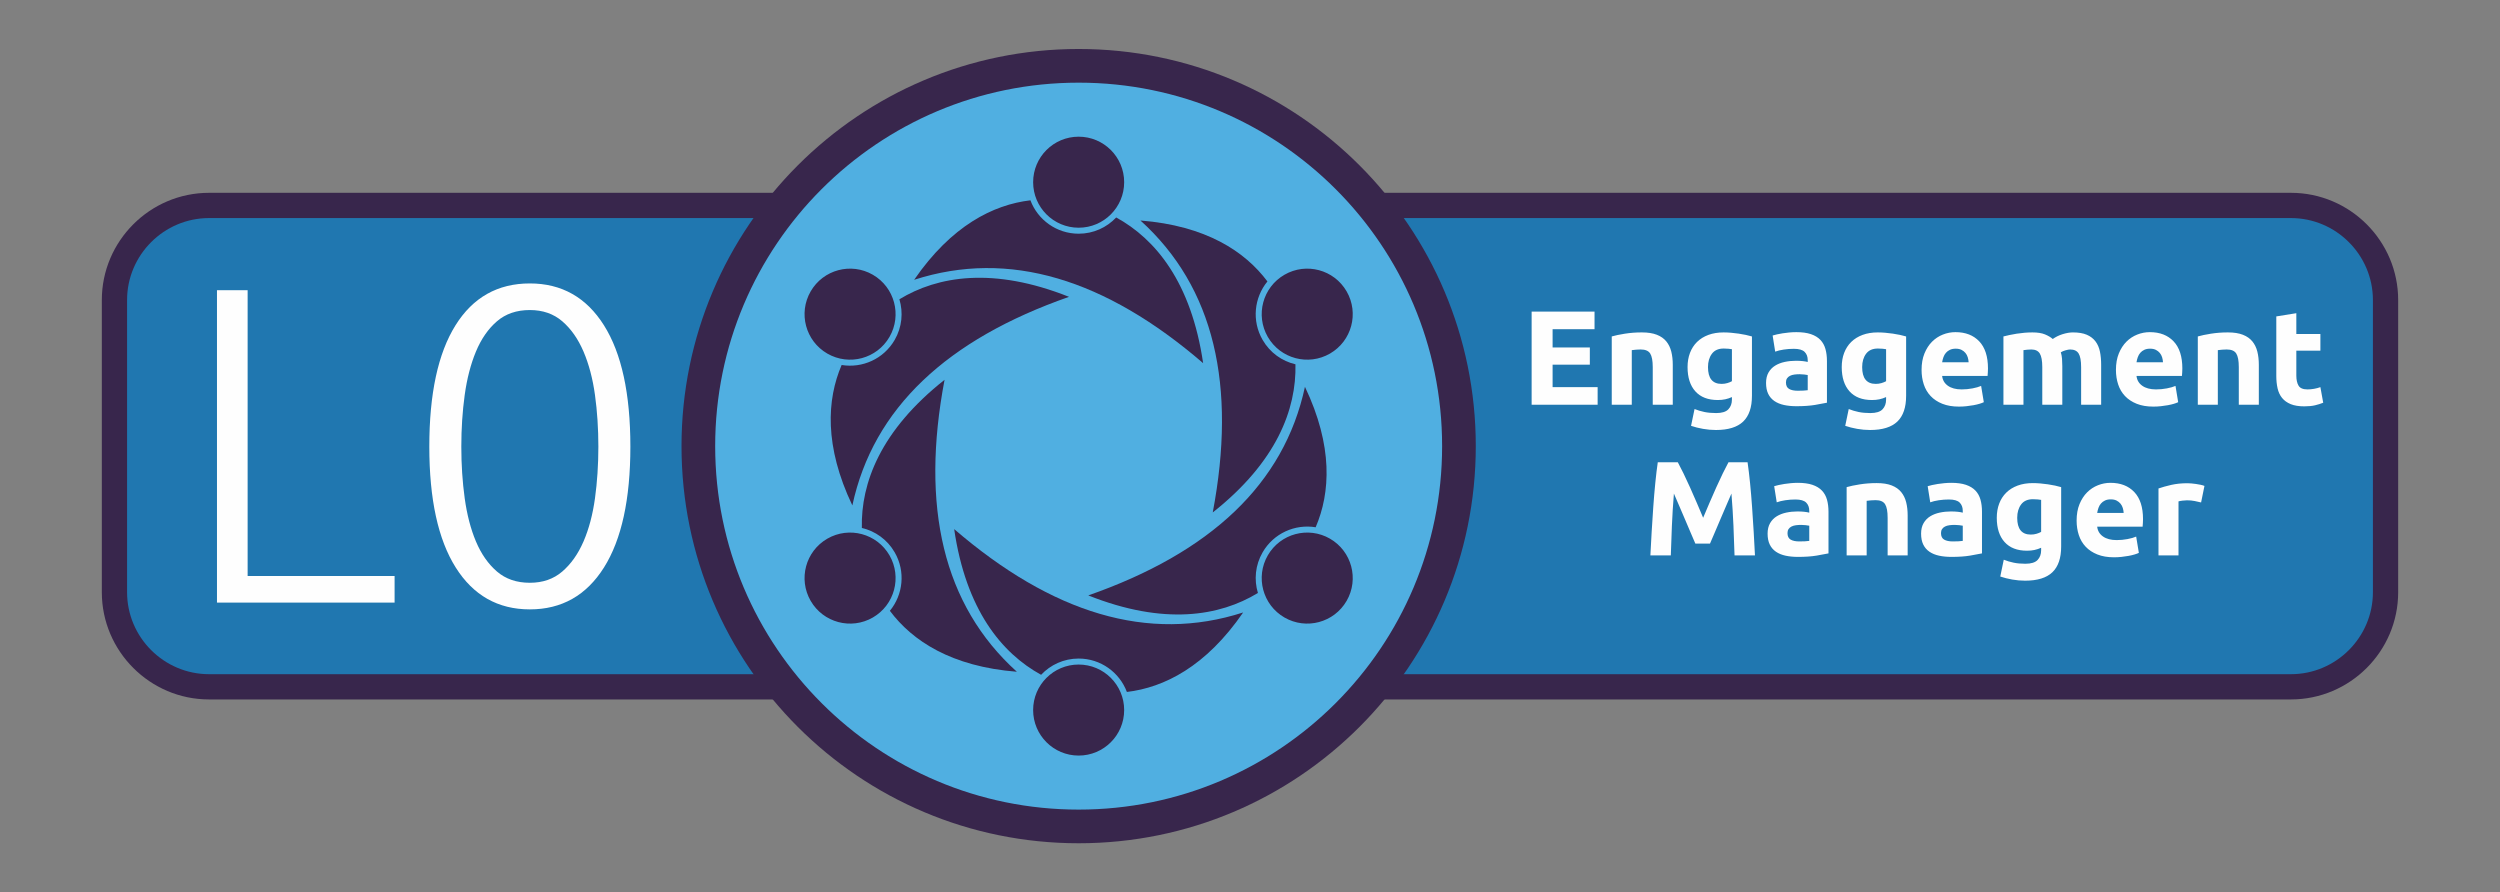 <?xml version="1.0" encoding="UTF-8"?>
<!DOCTYPE svg PUBLIC "-//W3C//DTD SVG 1.1//EN" "http://www.w3.org/Graphics/SVG/1.1/DTD/svg11.dtd">
<!-- Creator: CorelDRAW 2018 (64-Bit) -->
<svg xmlns="http://www.w3.org/2000/svg" xml:space="preserve" width="297mm" height="106mm" version="1.1" style="shape-rendering:geometricPrecision; text-rendering:geometricPrecision; image-rendering:optimizeQuality; fill-rule:evenodd; clip-rule:evenodd"
viewBox="0 0 29700 10600"
 xmlns:xlink="http://www.w3.org/1999/xlink">
 <rect x="0" y="0" width="29700" height="10600" fill="#808080" stroke="none"/>
 <defs>
  <style type="text/css">
   <![CDATA[
    .fil3 {fill:#50AFE1}
    .fil4 {fill:#38264C}
    .fil0 {fill:#38264C}
    .fil1 {fill:#2077B0}
    .fil2 {fill:#FEFEFE;fill-rule:nonzero}
   ]]>
  </style>
 </defs>
 <g id="Layer_x0020_1">
  <path class="fil0" d="M2483.36 2290.66l24733.27 0c350.57,0 669.07,143.2 899.76,373.9 230.7,230.69 373.9,549.19 373.9,899.76l0 3471.35c0,350.57 -143.2,669.07 -373.9,899.76 -230.69,230.7 -549.19,373.9 -899.76,373.9l-24733.27 0c-350.57,0 -669.07,-143.2 -899.76,-373.9 -230.7,-230.69 -373.9,-549.19 -373.9,-899.76l0 -3471.35c0,-350.57 143.2,-669.07 373.9,-899.76 230.69,-230.7 549.19,-373.9 899.76,-373.9z"/>
  <path class="fil1" d="M27216.63 2590.66l-24733.27 0c-535.52,0 -973.66,438.14 -973.66,973.66l0 3471.35c0,535.52 438.14,973.66 973.66,973.66l24733.27 0c535.52,0 973.66,-438.14 973.66,-973.66l0 -3471.35c0,-535.52 -438.14,-973.66 -973.66,-973.66z"/>
  <path class="fil2" d="M4687.82 6843.07l0 315.99 -2110.15 0 0 -3711.51 364.19 0 0 3395.52 1745.96 0zm412.4 -1537.09c0,-628.4 103.54,-1108.63 310.63,-1440.68 207.09,-332.06 501.65,-498.08 883.69,-498.08 378.47,0 672.14,166.02 881.01,498.08 208.88,332.05 313.31,812.28 313.31,1440.68 0,624.84 -104.43,1103.28 -313.31,1435.33 -208.87,332.06 -502.54,498.09 -881.01,498.09 -378.47,0 -672.14,-166.03 -881.01,-498.09 -208.88,-332.05 -313.31,-810.49 -313.31,-1435.33zm2008.39 0c0,-214.22 -13.39,-418.63 -40.17,-613.22 -26.78,-194.6 -72.3,-366.87 -136.57,-516.83 -64.27,-149.96 -148.17,-269.57 -251.72,-358.83 -103.54,-89.26 -232.08,-133.9 -385.61,-133.9 -157.1,0 -287.42,44.64 -390.97,133.9 -103.54,89.26 -186.55,208.87 -249.04,358.83 -62.48,149.96 -107.11,322.23 -133.89,516.83 -26.78,194.59 -40.17,399 -40.17,613.22 0,214.23 13.39,418.64 40.17,613.23 26.78,194.59 71.41,365.98 133.89,514.15 62.49,148.18 145.5,266.89 249.04,356.16 103.55,89.26 233.87,133.89 390.97,133.89 153.53,0 282.07,-44.63 385.61,-133.89 103.55,-89.27 187.45,-207.98 251.72,-356.16 64.27,-148.17 109.79,-319.56 136.57,-514.15 26.78,-194.59 40.17,-399 40.17,-613.23z"/>
  <path class="fil0" d="M12814.36 582c1302.79,0 2482.3,528.1 3336.1,1381.9 853.8,853.8 1381.9,2033.3 1381.9,3336.1 0,1302.8 -528.1,2482.3 -1381.9,3336.1 -853.8,853.8 -2033.31,1381.9 -3336.1,1381.9 -1302.8,0 -2482.3,-528.1 -3336.1,-1381.9 -853.8,-853.8 -1381.9,-2033.3 -1381.9,-3336.1 0,-1302.8 528.1,-2482.3 1381.9,-3336.1 853.8,-853.8 2033.3,-1381.9 3336.1,-1381.9z"/>
  <path class="fil3" d="M12814.36 982c2384.77,0 4318,1933.23 4318,4318 0,2384.77 -1933.23,4318 -4318,4318 -2384.77,0 -4318,-1933.23 -4318,-4318 0,-2384.77 1933.23,-4318 4318,-4318z"/>
  <path class="fil2" d="M18195.82 4808.16l0 -1106.63 747.33 0 0 209.19 -498.22 0 0 217.17 442.33 0 0 204.4 -442.33 0 0 266.68 534.95 0 0 209.19 -784.06 0zm951.73 -811.21c40.45,-11.71 92.62,-22.62 156.49,-32.74 63.88,-10.11 130.95,-15.17 201.21,-15.17 71.33,0 130.68,9.32 178.05,27.95 47.37,18.63 84.9,44.98 112.58,79.04 27.68,34.07 47.37,74.52 59.08,121.37 11.71,46.84 17.57,99 17.57,156.49l0 474.27 -237.93 0 0 -445.53c0,-76.65 -10.12,-130.94 -30.34,-162.88 -20.23,-31.93 -58.02,-47.9 -113.38,-47.9 -17.04,0 -35.13,0.79 -54.3,2.39 -19.16,1.6 -36.19,3.46 -51.1,5.59l0 648.33 -237.93 0 0 -811.21zm1143.36 364.09c0,133.07 53.76,199.61 161.29,199.61 24.48,0 47.37,-3.2 68.66,-9.59 21.29,-6.38 39.39,-13.84 54.3,-22.35l0 -380.06c-11.71,-2.13 -25.55,-3.99 -41.52,-5.59 -15.97,-1.59 -34.6,-2.39 -55.89,-2.39 -62.81,0 -109.65,20.76 -140.53,62.28 -30.87,41.51 -46.31,94.21 -46.31,158.09zm522.18 341.73c0,137.33 -34.87,239.26 -104.6,305.8 -69.73,66.53 -177.51,99.8 -323.36,99.8 -51.1,0 -102.2,-4.52 -153.3,-13.57 -51.1,-9.05 -98.47,-21.03 -142.12,-35.93l41.52 -199.61c37.26,14.9 76.38,26.61 117.37,35.13 40.98,8.52 87.56,12.78 139.72,12.78 68.14,0 116.31,-14.91 144.52,-44.72 28.21,-29.8 42.32,-68.13 42.32,-114.97l0 -30.34c-25.55,11.71 -51.9,20.49 -79.05,26.35 -27.15,5.85 -56.69,8.78 -88.63,8.78 -116.03,0 -204.93,-34.33 -266.67,-103 -61.75,-68.66 -92.62,-164.74 -92.62,-288.23 0,-61.75 9.58,-117.91 28.74,-168.47 19.17,-50.57 47.11,-93.95 83.84,-130.15 36.73,-36.19 81.71,-64.14 134.93,-83.83 53.23,-19.7 113.38,-29.55 180.45,-29.55 28.74,0 58.29,1.33 88.63,4 30.34,2.66 60.41,6.12 90.22,10.38 29.81,4.25 58.29,9.31 85.43,15.17 27.15,5.85 51.37,11.97 72.66,18.36l0 705.82zm544.53 -60.68c23.42,0 45.78,-0.54 67.07,-1.6 21.29,-1.07 38.33,-2.66 51.1,-4.79l0 -180.45c-9.58,-2.13 -23.95,-4.26 -43.12,-6.39 -19.16,-2.12 -36.72,-3.19 -52.69,-3.19 -22.36,0 -43.38,1.33 -63.08,3.99 -19.69,2.66 -36.99,7.72 -51.9,15.17 -14.9,7.45 -26.61,17.57 -35.13,30.34 -8.51,12.78 -12.77,28.75 -12.77,47.91 0,37.26 12.51,63.08 37.52,77.45 25.02,14.37 59.35,21.56 103,21.56zm-19.16 -696.24c70.26,0 128.81,7.98 175.66,23.95 46.84,15.97 84.36,38.86 112.57,68.67 28.22,29.81 48.18,66 59.89,108.59 11.71,42.58 17.56,89.95 17.56,142.12l0 495.03c-34.06,7.45 -81.44,16.23 -142.12,26.35 -60.68,10.11 -134.14,15.17 -220.37,15.17 -54.29,0 -103.53,-4.8 -147.71,-14.38 -44.18,-9.58 -82.24,-25.28 -114.17,-47.1 -31.94,-21.83 -56.43,-50.31 -73.46,-85.44 -17.03,-35.13 -25.55,-78.24 -25.55,-129.34 0,-48.97 9.85,-90.49 29.54,-124.56 19.7,-34.07 46.05,-61.21 79.05,-81.44 33,-20.23 70.79,-34.86 113.38,-43.91 42.58,-9.05 86.76,-13.58 132.54,-13.58 30.87,0 58.28,1.33 82.23,4 23.96,2.66 43.39,6.12 58.29,10.38l0 -22.36c0,-40.45 -12.24,-72.92 -36.73,-97.41 -24.48,-24.49 -67.07,-36.73 -127.75,-36.73 -40.45,0 -80.37,2.93 -119.76,8.78 -39.39,5.86 -73.46,14.11 -102.2,24.76l-30.34 -191.63c13.84,-4.26 31.14,-8.78 51.9,-13.57 20.75,-4.79 43.38,-9.05 67.86,-12.78 24.49,-3.72 50.3,-6.92 77.45,-9.58 27.15,-2.66 54.56,-3.99 82.24,-3.99zm784.06 415.19c0,133.07 53.76,199.61 161.29,199.61 24.48,0 47.37,-3.2 68.66,-9.59 21.29,-6.38 39.39,-13.84 54.3,-22.35l0 -380.06c-11.71,-2.13 -25.55,-3.99 -41.52,-5.59 -15.97,-1.59 -34.6,-2.39 -55.89,-2.39 -62.81,0 -109.65,20.76 -140.53,62.28 -30.87,41.51 -46.31,94.21 -46.31,158.09zm522.18 341.73c0,137.33 -34.87,239.26 -104.6,305.8 -69.73,66.53 -177.51,99.8 -323.36,99.8 -51.1,0 -102.2,-4.52 -153.3,-13.57 -51.1,-9.05 -98.47,-21.03 -142.12,-35.93l41.52 -199.61c37.26,14.9 76.38,26.61 117.37,35.13 40.98,8.52 87.56,12.78 139.72,12.78 68.14,0 116.31,-14.91 144.52,-44.72 28.21,-29.8 42.32,-68.13 42.32,-114.97l0 -30.34c-25.55,11.71 -51.9,20.49 -79.05,26.35 -27.15,5.85 -56.69,8.78 -88.63,8.78 -116.03,0 -204.93,-34.33 -266.67,-103 -61.75,-68.66 -92.62,-164.74 -92.62,-288.23 0,-61.75 9.58,-117.91 28.74,-168.47 19.17,-50.57 47.11,-93.95 83.84,-130.15 36.73,-36.19 81.71,-64.14 134.93,-83.83 53.23,-19.7 113.38,-29.55 180.45,-29.55 28.74,0 58.29,1.33 88.63,4 30.34,2.66 60.41,6.12 90.22,10.38 29.81,4.25 58.29,9.31 85.43,15.17 27.15,5.85 51.37,11.97 72.66,18.36l0 705.82zm183.64 -308.2c0,-74.52 11.44,-139.73 34.33,-195.62 22.89,-55.89 52.96,-102.46 90.23,-139.72 37.26,-37.26 80.1,-65.47 128.54,-84.64 48.44,-19.16 98.21,-28.74 149.31,-28.74 119.23,0 213.45,36.46 282.65,109.39 69.19,72.92 103.79,180.18 103.79,321.77 0,13.83 -0.53,29 -1.59,45.51 -1.07,16.5 -2.13,31.13 -3.2,43.91l-539.74 0c5.32,48.97 28.21,87.83 68.67,116.57 40.45,28.74 94.74,43.12 162.88,43.12 43.64,0 86.49,-4 128.54,-11.98 42.06,-7.98 76.39,-17.83 103,-29.54l31.94 193.22c-12.77,6.39 -29.81,12.77 -51.1,19.16 -21.29,6.39 -44.98,11.98 -71.06,16.77 -26.08,4.79 -54.03,8.78 -83.84,11.98 -29.8,3.19 -59.61,4.79 -89.42,4.79 -75.59,0 -141.32,-11.18 -197.21,-33.54 -55.89,-22.35 -102.2,-52.96 -138.93,-91.82 -36.73,-38.86 -63.88,-84.9 -81.44,-138.13 -17.57,-53.23 -26.35,-110.71 -26.35,-172.46zm558.9 -91.02c-1.06,-20.23 -4.52,-39.92 -10.38,-59.09 -5.85,-19.16 -14.9,-36.19 -27.14,-51.09 -12.25,-14.91 -27.68,-27.15 -46.31,-36.73 -18.63,-9.58 -41.79,-14.37 -69.47,-14.37 -26.61,0 -49.5,4.52 -68.66,13.57 -19.16,9.05 -35.13,21.02 -47.91,35.93 -12.77,14.9 -22.62,32.2 -29.54,51.9 -6.92,19.69 -11.98,39.65 -15.17,59.88l314.58 0zm875.09 59.08c0,-76.65 -9.85,-130.94 -29.55,-162.88 -19.69,-31.93 -53.49,-47.9 -101.4,-47.9 -14.9,0 -30.34,0.79 -46.31,2.39 -15.96,1.6 -31.4,3.46 -46.31,5.59l0 648.33 -237.93 0 0 -811.21c20.23,-5.32 43.91,-10.91 71.06,-16.77 27.15,-5.85 55.89,-11.18 86.23,-15.97 30.34,-4.79 61.48,-8.51 93.42,-11.17 31.94,-2.67 63.34,-4 94.21,-4 60.69,0 109.92,7.72 147.72,23.16 37.79,15.43 68.93,33.8 93.41,55.09 34.07,-24.48 73.19,-43.65 117.37,-57.49 44.18,-13.84 84.9,-20.76 122.16,-20.76 67.07,0 122.16,9.32 165.28,27.95 43.11,18.63 77.45,44.98 103,79.04 25.55,34.07 43.11,74.52 52.69,121.37 9.58,46.84 14.38,99 14.38,156.49l0 474.27 -237.94 0 0 -445.53c0,-76.65 -9.85,-130.94 -29.54,-162.88 -19.7,-31.93 -53.5,-47.9 -101.4,-47.9 -12.78,0 -30.61,3.19 -53.5,9.58 -22.89,6.39 -41.78,14.37 -56.69,23.95 7.46,24.49 12.25,50.3 14.38,77.45 2.13,27.15 3.19,56.16 3.19,87.03l0 458.3 -237.93 0 0 -445.53zm875.08 31.94c0,-74.52 11.44,-139.73 34.33,-195.62 22.89,-55.89 52.96,-102.46 90.23,-139.72 37.26,-37.26 80.1,-65.47 128.54,-84.64 48.44,-19.16 98.21,-28.74 149.31,-28.74 119.23,0 213.45,36.46 282.65,109.39 69.19,72.92 103.79,180.18 103.79,321.77 0,13.83 -0.53,29 -1.59,45.51 -1.07,16.5 -2.13,31.13 -3.2,43.91l-539.74 0c5.32,48.97 28.21,87.83 68.67,116.57 40.45,28.74 94.74,43.12 162.88,43.12 43.64,0 86.49,-4 128.54,-11.98 42.06,-7.98 76.39,-17.83 103,-29.54l31.94 193.22c-12.77,6.39 -29.81,12.77 -51.1,19.16 -21.29,6.39 -44.98,11.98 -71.06,16.77 -26.08,4.79 -54.03,8.78 -83.84,11.98 -29.8,3.19 -59.61,4.79 -89.42,4.79 -75.59,0 -141.32,-11.18 -197.21,-33.54 -55.89,-22.35 -102.2,-52.96 -138.93,-91.82 -36.73,-38.86 -63.88,-84.9 -81.44,-138.13 -17.57,-53.23 -26.35,-110.71 -26.35,-172.46zm558.9 -91.02c-1.06,-20.23 -4.52,-39.92 -10.38,-59.09 -5.85,-19.16 -14.9,-36.19 -27.14,-51.09 -12.25,-14.91 -27.68,-27.15 -46.31,-36.73 -18.63,-9.58 -41.79,-14.37 -69.47,-14.37 -26.61,0 -49.5,4.52 -68.66,13.57 -19.16,9.05 -35.13,21.02 -47.91,35.93 -12.77,14.9 -22.62,32.2 -29.54,51.9 -6.92,19.69 -11.98,39.65 -15.17,59.88l314.58 0zm413.59 -306.6c40.45,-11.71 92.62,-22.62 156.49,-32.74 63.88,-10.11 130.95,-15.17 201.21,-15.17 71.33,0 130.68,9.32 178.05,27.95 47.37,18.63 84.9,44.98 112.58,79.04 27.68,34.07 47.37,74.52 59.08,121.37 11.71,46.84 17.57,99 17.57,156.49l0 474.27 -237.93 0 0 -445.53c0,-76.65 -10.12,-130.94 -30.34,-162.88 -20.23,-31.93 -58.02,-47.9 -113.38,-47.9 -17.04,0 -35.13,0.79 -54.3,2.39 -19.16,1.6 -36.19,3.46 -51.1,5.59l0 648.33 -237.93 0 0 -811.21zm932.58 -237.93l237.93 -38.33 0 247.52 285.84 0 0 198.01 -285.84 0 0 295.42c0,50.03 8.78,89.96 26.35,119.76 17.56,29.81 52.96,44.72 106.19,44.72 25.55,0 51.9,-2.4 79.05,-7.19 27.14,-4.79 51.89,-11.44 74.25,-19.96l33.53 185.24c-28.74,11.71 -60.68,21.82 -95.81,30.34 -35.13,8.51 -78.24,12.77 -129.34,12.77 -64.94,0 -118.71,-8.78 -161.29,-26.35 -42.58,-17.56 -76.65,-42.05 -102.2,-73.45 -25.55,-31.41 -43.38,-69.47 -53.49,-114.18 -10.12,-44.71 -15.17,-94.21 -15.17,-148.51l0 -705.81zm-7110.07 1732.6c19.17,35.13 41.26,78.51 66.54,130.14 25.02,51.64 51.1,107.53 78.25,167.68 27.41,60.14 54.29,121.62 80.9,184.43 26.89,62.81 51.9,121.9 75.32,177.26 23.42,-55.36 48.71,-114.45 75.32,-177.26 26.62,-62.81 53.5,-124.29 80.91,-184.43 27.15,-60.15 53.23,-116.04 78.25,-167.68 25.28,-51.63 47.37,-95.01 66.53,-130.14l226.76 0c10.65,73.46 20.49,155.69 29.54,246.72 9.05,91.02 17.03,185.76 23.95,284.24 6.92,98.47 13.31,197.21 19.17,296.22 5.85,99 10.91,192.15 15.17,279.45l-242.73 0c-3.19,-107.52 -7.45,-224.63 -12.77,-351.31 -5.32,-126.69 -13.31,-254.44 -23.96,-383.25 -19.16,44.71 -40.45,94.22 -64.14,148.51 -23.42,54.29 -46.57,108.59 -69.73,162.88 -22.88,54.29 -44.97,106.19 -66.27,155.69 -21.55,49.51 -39.65,91.82 -54.56,126.96l-174.05 0c-14.91,-35.14 -33.01,-77.45 -54.56,-126.96 -21.3,-49.5 -43.39,-101.4 -66.27,-155.69 -23.16,-54.29 -46.31,-108.59 -69.73,-162.88 -23.43,-54.29 -44.98,-103.8 -64.15,-148.51 -10.64,128.81 -18.63,256.56 -23.95,383.25 -5.32,126.68 -9.58,243.79 -12.77,351.31l-242.73 0c4.26,-87.3 9.32,-180.45 15.17,-279.45 5.86,-99.01 12.25,-197.75 19.16,-296.22 6.92,-98.48 14.91,-193.22 23.96,-284.24 9.05,-91.03 18.89,-173.26 29.54,-246.72l237.93 0zm1443.57 940.56c23.42,0 45.78,-0.54 67.07,-1.6 21.29,-1.07 38.33,-2.66 51.1,-4.79l0 -180.45c-9.58,-2.13 -23.95,-4.26 -43.12,-6.39 -19.16,-2.12 -36.72,-3.19 -52.69,-3.19 -22.36,0 -43.38,1.33 -63.08,3.99 -19.69,2.66 -36.99,7.72 -51.9,15.17 -14.9,7.45 -26.61,17.57 -35.13,30.34 -8.51,12.78 -12.77,28.75 -12.77,47.91 0,37.26 12.51,63.08 37.52,77.45 25.02,14.37 59.35,21.56 103,21.56zm-19.16 -696.24c70.26,0 128.81,7.98 175.66,23.95 46.84,15.97 84.36,38.86 112.57,68.67 28.22,29.81 48.18,66 59.89,108.59 11.71,42.58 17.56,89.95 17.56,142.12l0 495.03c-34.06,7.45 -81.44,16.23 -142.12,26.35 -60.68,10.11 -134.14,15.17 -220.37,15.17 -54.29,0 -103.53,-4.8 -147.71,-14.38 -44.18,-9.58 -82.24,-25.28 -114.17,-47.1 -31.94,-21.83 -56.43,-50.31 -73.46,-85.44 -17.03,-35.13 -25.55,-78.24 -25.55,-129.34 0,-48.97 9.85,-90.49 29.54,-124.56 19.7,-34.07 46.05,-61.21 79.05,-81.44 33,-20.23 70.79,-34.86 113.38,-43.91 42.58,-9.05 86.76,-13.58 132.54,-13.58 30.87,0 58.28,1.33 82.23,4 23.96,2.66 43.39,6.12 58.29,10.38l0 -22.36c0,-40.45 -12.24,-72.92 -36.73,-97.41 -24.48,-24.49 -67.07,-36.73 -127.75,-36.73 -40.45,0 -80.37,2.93 -119.76,8.78 -39.39,5.86 -73.46,14.11 -102.2,24.76l-30.34 -191.63c13.84,-4.26 31.14,-8.78 51.9,-13.57 20.75,-4.79 43.38,-9.05 67.86,-12.78 24.49,-3.72 50.3,-6.92 77.45,-9.58 27.15,-2.66 54.56,-3.99 82.24,-3.99zm581.26 51.1c40.45,-11.71 92.62,-22.62 156.49,-32.74 63.88,-10.11 130.95,-15.17 201.21,-15.17 71.33,0 130.68,9.32 178.05,27.95 47.37,18.63 84.9,44.98 112.58,79.04 27.68,34.07 47.37,74.52 59.08,121.37 11.71,46.84 17.57,99 17.57,156.49l0 474.27 -237.93 0 0 -445.53c0,-76.65 -10.12,-130.94 -30.34,-162.88 -20.23,-31.93 -58.02,-47.9 -113.38,-47.9 -17.04,0 -35.13,0.79 -54.3,2.39 -19.16,1.6 -36.19,3.46 -51.1,5.59l0 648.33 -237.93 0 0 -811.21zm1261.53 645.14c23.42,0 45.78,-0.54 67.07,-1.6 21.29,-1.07 38.33,-2.66 51.1,-4.79l0 -180.45c-9.58,-2.13 -23.95,-4.26 -43.12,-6.39 -19.16,-2.12 -36.72,-3.19 -52.69,-3.19 -22.36,0 -43.38,1.33 -63.08,3.99 -19.69,2.66 -36.99,7.72 -51.9,15.17 -14.9,7.45 -26.61,17.57 -35.13,30.34 -8.51,12.78 -12.77,28.75 -12.77,47.91 0,37.26 12.51,63.08 37.52,77.45 25.02,14.37 59.35,21.56 103,21.56zm-19.16 -696.24c70.26,0 128.81,7.98 175.66,23.95 46.84,15.97 84.36,38.86 112.57,68.67 28.22,29.81 48.18,66 59.89,108.59 11.71,42.58 17.56,89.95 17.56,142.12l0 495.03c-34.06,7.45 -81.44,16.23 -142.12,26.35 -60.68,10.11 -134.14,15.17 -220.37,15.17 -54.29,0 -103.53,-4.8 -147.71,-14.38 -44.18,-9.58 -82.24,-25.28 -114.17,-47.1 -31.94,-21.83 -56.43,-50.31 -73.46,-85.44 -17.03,-35.13 -25.55,-78.24 -25.55,-129.34 0,-48.97 9.85,-90.49 29.54,-124.56 19.7,-34.07 46.05,-61.21 79.05,-81.44 33,-20.23 70.79,-34.86 113.38,-43.91 42.58,-9.05 86.76,-13.58 132.54,-13.58 30.87,0 58.28,1.33 82.23,4 23.96,2.66 43.39,6.12 58.29,10.38l0 -22.36c0,-40.45 -12.24,-72.92 -36.73,-97.41 -24.48,-24.49 -67.07,-36.73 -127.75,-36.73 -40.45,0 -80.37,2.93 -119.76,8.78 -39.39,5.86 -73.46,14.11 -102.2,24.76l-30.34 -191.63c13.84,-4.26 31.14,-8.78 51.9,-13.57 20.75,-4.79 43.38,-9.05 67.86,-12.78 24.49,-3.72 50.3,-6.92 77.45,-9.58 27.15,-2.66 54.56,-3.99 82.24,-3.99zm784.06 415.19c0,133.07 53.76,199.61 161.29,199.61 24.48,0 47.37,-3.2 68.66,-9.59 21.29,-6.38 39.39,-13.84 54.3,-22.35l0 -380.06c-11.71,-2.13 -25.55,-3.99 -41.52,-5.59 -15.97,-1.59 -34.6,-2.39 -55.89,-2.39 -62.81,0 -109.65,20.76 -140.53,62.28 -30.87,41.51 -46.31,94.21 -46.31,158.09zm522.18 341.73c0,137.33 -34.87,239.26 -104.6,305.8 -69.73,66.53 -177.51,99.8 -323.36,99.8 -51.1,0 -102.2,-4.52 -153.3,-13.57 -51.1,-9.05 -98.47,-21.03 -142.12,-35.93l41.52 -199.61c37.26,14.9 76.38,26.61 117.37,35.13 40.98,8.52 87.56,12.78 139.72,12.78 68.14,0 116.31,-14.91 144.52,-44.72 28.21,-29.8 42.32,-68.13 42.32,-114.97l0 -30.34c-25.55,11.71 -51.9,20.49 -79.05,26.35 -27.15,5.85 -56.69,8.78 -88.63,8.78 -116.03,0 -204.93,-34.33 -266.67,-103 -61.75,-68.66 -92.62,-164.74 -92.62,-288.23 0,-61.75 9.58,-117.91 28.74,-168.47 19.17,-50.57 47.11,-93.95 83.84,-130.15 36.73,-36.19 81.71,-64.14 134.93,-83.83 53.23,-19.7 113.38,-29.55 180.45,-29.55 28.74,0 58.29,1.33 88.63,4 30.34,2.66 60.41,6.12 90.22,10.38 29.81,4.25 58.29,9.31 85.43,15.17 27.15,5.85 51.37,11.97 72.66,18.36l0 705.82zm183.64 -308.2c0,-74.52 11.44,-139.73 34.33,-195.62 22.89,-55.89 52.96,-102.46 90.23,-139.72 37.26,-37.26 80.1,-65.47 128.54,-84.64 48.44,-19.16 98.21,-28.74 149.31,-28.74 119.23,0 213.45,36.46 282.65,109.39 69.19,72.92 103.79,180.18 103.79,321.77 0,13.83 -0.53,29 -1.59,45.51 -1.07,16.5 -2.13,31.13 -3.2,43.91l-539.74 0c5.32,48.97 28.21,87.83 68.67,116.57 40.45,28.74 94.74,43.12 162.88,43.12 43.64,0 86.49,-4 128.54,-11.98 42.06,-7.98 76.39,-17.83 103,-29.54l31.94 193.22c-12.77,6.39 -29.81,12.77 -51.1,19.16 -21.29,6.39 -44.98,11.98 -71.06,16.77 -26.08,4.79 -54.03,8.78 -83.84,11.98 -29.8,3.19 -59.61,4.79 -89.42,4.79 -75.59,0 -141.32,-11.18 -197.21,-33.54 -55.89,-22.35 -102.2,-52.96 -138.93,-91.82 -36.73,-38.86 -63.88,-84.9 -81.44,-138.13 -17.57,-53.23 -26.35,-110.71 -26.35,-172.46zm558.9 -91.02c-1.06,-20.23 -4.52,-39.92 -10.38,-59.09 -5.85,-19.16 -14.9,-36.19 -27.14,-51.09 -12.25,-14.91 -27.68,-27.15 -46.31,-36.73 -18.63,-9.58 -41.79,-14.37 -69.47,-14.37 -26.61,0 -49.5,4.52 -68.66,13.57 -19.16,9.05 -35.13,21.02 -47.91,35.93 -12.77,14.9 -22.62,32.2 -29.54,51.9 -6.92,19.69 -11.98,39.65 -15.17,59.88l314.58 0zm919.8 -124.56c-21.29,-5.32 -46.31,-10.91 -75.05,-16.76 -28.75,-5.86 -59.62,-8.79 -92.62,-8.79 -14.91,0 -32.74,1.33 -53.5,4 -20.76,2.66 -36.46,5.58 -47.11,8.78l0 641.94 -237.93 0 0 -795.24c42.58,-14.91 92.89,-29.01 150.91,-42.32 58.01,-13.31 122.69,-19.96 194.01,-19.96 12.78,0 28.22,0.8 46.31,2.4 18.1,1.59 36.2,3.72 54.3,6.38 18.1,2.67 36.19,5.86 54.29,9.58 18.1,3.73 33.54,8.26 46.31,13.58l-39.92 196.41z"/>
  <g id="_1036607104">
   <path class="fil4" d="M14293.16 4314.28c-140.01,-959.69 -565.79,-1475.25 -1032.78,-1730.85 -111.62,118.8 -270.15,193.01 -446.02,193.01 -262.26,0 -485.96,-164.99 -573.04,-396.83 -442.81,52.69 -938.81,301.42 -1381.32,944.46 1126.72,-363.66 2271.7,-9.85 3433.16,990.21zm-1478.8 -2690.51c298.63,0 540.71,242.08 540.71,540.71 0,298.63 -242.08,540.71 -540.71,540.71 -298.62,0 -540.71,-242.08 -540.71,-540.71 0,-298.63 242.09,-540.71 540.71,-540.71z"/>
   <path class="fil4" d="M12700.1 3526.46c-901.11,-358.59 -1560.5,-247.63 -2015.34,28.99 47.06,156.07 32.07,330.46 -55.86,482.77 -131.14,227.13 -385.88,338.36 -630.19,297.85 -175.78,409.83 -208.37,963.75 127.27,1668.49 248.42,-1157.59 1127.32,-1972.28 2574.12,-2478.1zm-3069.45 -64.57c149.32,-258.62 480.01,-347.23 738.62,-197.92 258.62,149.32 347.23,480.01 197.92,738.62 -149.32,258.62 -480.01,347.23 -738.62,197.92 -258.62,-149.32 -347.23,-480.01 -197.92,-738.62z"/>
   <path class="fil4" d="M11221.3 4512.18c-761.11,601.09 -994.71,1227.62 -982.57,1759.84 158.7,37.27 302.23,137.45 390.17,289.76 131.13,227.13 100.08,503.35 -57.16,694.68 267.04,357.15 730.45,662.33 1508.59,724.03 -878.29,-793.93 -1144.38,-1962.43 -859.03,-3468.31zm-1590.65 2625.93c-149.31,-258.61 -60.7,-589.3 197.92,-738.62 258.61,-149.31 589.3,-60.7 738.62,197.92 149.31,258.61 60.7,589.3 -197.92,738.62 -258.61,149.31 -589.3,60.7 -738.62,-197.92z"/>
   <path class="fil4" d="M11335.56 6285.72c140.01,959.69 565.79,1475.25 1032.78,1730.85 111.63,-118.8 270.15,-193.01 446.02,-193.01 262.27,0 485.96,164.99 573.04,396.83 442.81,-52.69 938.81,-301.42 1381.32,-944.46 -1126.72,363.66 -2271.7,9.85 -3433.16,-990.21zm1478.8 2690.51c-298.62,0 -540.71,-242.08 -540.71,-540.71 0,-298.63 242.09,-540.71 540.71,-540.71 298.63,0 540.71,242.08 540.71,540.71 0,298.63 -242.08,540.71 -540.71,540.71z"/>
   <path class="fil4" d="M12928.62 7073.54c901.12,358.59 1560.5,247.64 2015.34,-28.99 -47.06,-156.07 -32.07,-330.46 55.87,-482.77 131.13,-227.13 385.87,-338.36 630.18,-297.85 175.78,-409.83 208.37,-963.75 -127.26,-1668.49 -248.42,1157.59 -1127.33,1972.28 -2574.13,2478.1zm3069.45 64.57c-149.32,258.62 -480.01,347.23 -738.62,197.92 -258.62,-149.32 -347.23,-480.01 -197.92,-738.62 149.32,-258.62 480.01,-347.23 738.62,-197.92 258.62,149.32 347.23,480.01 197.92,738.62z"/>
   <path class="fil4" d="M14407.42 6087.82c761.11,-601.09 994.71,-1227.62 982.57,-1759.84 -158.69,-37.27 -302.23,-137.45 -390.16,-289.76 -131.14,-227.13 -100.09,-503.35 57.15,-694.68 -267.04,-357.15 -730.45,-662.33 -1508.59,-724.03 878.29,793.94 1144.38,1962.43 859.03,3468.31zm1590.65 -2625.93c149.31,258.61 60.7,589.3 -197.92,738.62 -258.61,149.31 -589.3,60.7 -738.62,-197.92 -149.31,-258.61 -60.7,-589.3 197.92,-738.62 258.61,-149.31 589.3,-60.7 738.62,197.92z"/>
  </g>
 </g>
</svg>
